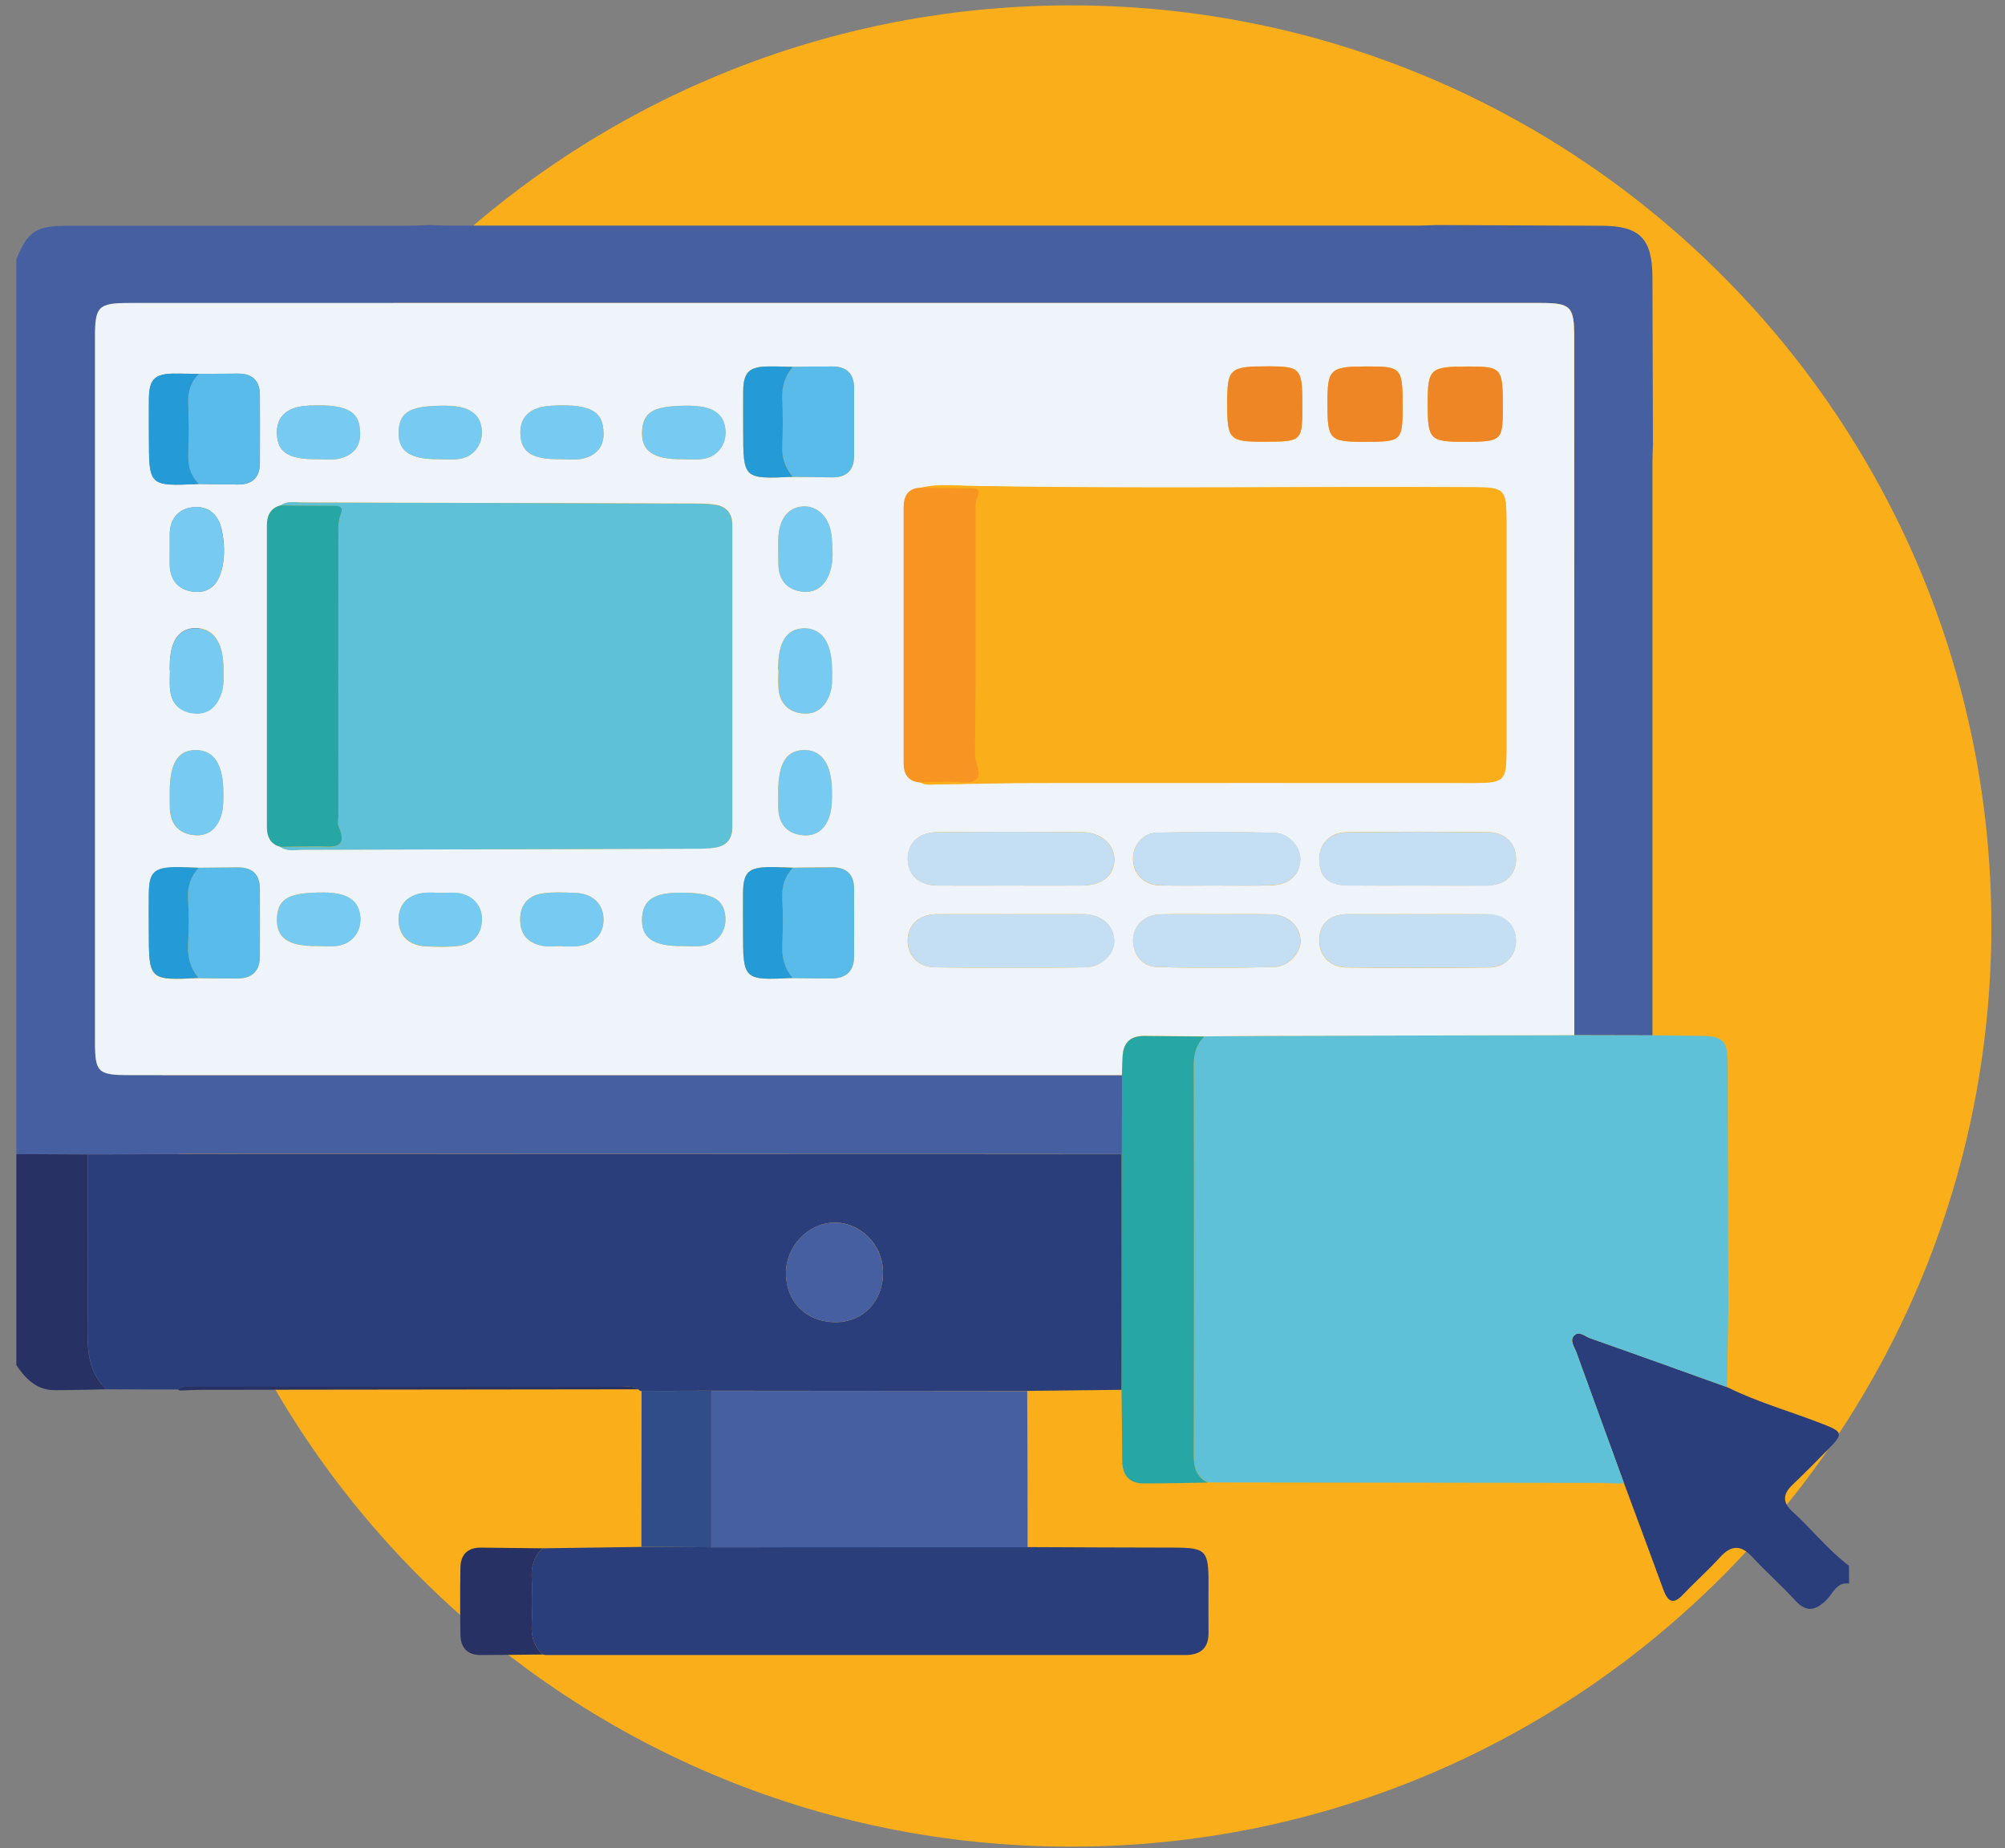 <svg width="115" height="106" viewBox="0 0 115 106" fill="none" xmlns="http://www.w3.org/2000/svg">
<rect x="0" y="0" width="115" height="106" fill="#808080" stroke="none"/>
<g id="Frame" clip-path="url(#clip0_249_447)">
<path id="Vector" d="M61.418 105.907C90.578 105.907 114.218 82.267 114.218 53.107C114.218 23.946 90.578 0.307 61.418 0.307C32.257 0.307 8.618 23.946 8.618 53.107C8.618 82.267 32.257 105.907 61.418 105.907Z" fill="#FAAE19"/>
<g id="Group">
<path id="Vector_2" d="M0.938 14.857C1.607 13.257 2.058 12.947 3.888 12.947C10.367 12.947 16.837 12.947 23.317 12.947C23.758 12.947 24.207 12.927 24.648 12.907C24.957 12.917 25.258 12.937 25.567 12.937C44.188 12.937 62.807 12.937 81.427 12.937C81.737 12.937 82.037 12.917 82.347 12.907C85.517 12.917 88.688 12.937 91.858 12.947C94.067 12.957 94.767 13.677 94.778 15.907C94.787 19.107 94.797 22.317 94.808 25.517C94.797 25.827 94.778 26.127 94.778 26.437C94.778 37.417 94.778 48.397 94.778 59.377C93.287 59.377 91.787 59.367 90.297 59.367C90.297 46.027 90.297 32.687 90.297 19.337C90.297 17.577 90.097 17.377 88.377 17.377C61.388 17.377 34.398 17.377 7.407 17.377C5.657 17.377 5.457 17.577 5.457 19.297C5.457 32.777 5.457 46.257 5.457 59.737C5.457 61.497 5.617 61.657 7.397 61.657C26.387 61.657 45.367 61.657 64.358 61.657C64.358 63.167 64.358 64.677 64.358 66.187C47.117 66.187 29.878 66.177 12.637 66.177C10.107 66.177 7.577 66.187 5.048 66.197C3.667 66.197 2.297 66.187 0.938 66.187C0.938 49.077 0.938 31.967 0.938 14.857Z" fill="#465FA1"/>
<path id="Vector_3" d="M106.058 90.817C105.338 90.717 105.128 91.397 104.758 91.757C104.108 92.397 103.598 92.477 102.958 91.777C102.168 90.917 101.298 90.147 100.508 89.297C99.838 88.567 99.278 88.617 98.638 89.327C97.978 90.057 97.228 90.717 96.548 91.437C95.978 92.047 95.668 91.877 95.408 91.177C94.658 89.127 93.898 87.077 93.138 85.037C92.228 82.547 91.318 80.057 90.418 77.557C90.308 77.247 90.028 76.887 90.278 76.607C90.558 76.297 90.908 76.647 91.198 76.747C93.828 77.667 96.448 78.617 99.068 79.557C100.848 80.437 102.768 80.967 104.598 81.687C105.678 82.107 105.718 82.237 104.938 83.037C104.238 83.747 103.548 84.457 102.828 85.137C102.268 85.667 102.208 86.147 102.808 86.687C103.918 87.697 104.848 88.887 106.048 89.797C106.058 90.137 106.058 90.477 106.058 90.817Z" fill="#2A3E7C"/>
<path id="Vector_4" d="M0.938 66.187C2.297 66.197 3.667 66.197 5.027 66.207C5.027 69.337 5.058 72.477 5.027 75.607C5.018 77.077 4.907 78.537 6.088 79.677C5.107 79.697 4.117 79.727 3.138 79.727C2.098 79.727 1.478 79.077 0.938 78.297C0.938 74.257 0.938 70.217 0.938 66.187Z" fill="#283163"/>
<path id="Vector_5" d="M99.067 79.557C96.448 78.617 93.828 77.677 91.198 76.747C90.907 76.647 90.558 76.297 90.278 76.607C90.017 76.887 90.297 77.247 90.418 77.557C91.328 80.047 92.237 82.547 93.138 85.037C93.088 85.057 93.047 85.067 92.998 85.087C92.558 85.077 92.118 85.047 91.668 85.047C84.207 85.037 76.748 85.027 69.287 85.017C68.608 84.687 68.478 84.117 68.478 83.407C68.498 75.967 68.498 68.537 68.478 61.097C68.478 60.437 68.618 59.897 69.088 59.437C70.347 59.427 71.618 59.417 72.877 59.407C78.688 59.387 84.498 59.377 90.308 59.367C91.797 59.367 93.297 59.377 94.787 59.377C95.677 59.387 96.558 59.397 97.448 59.407C98.858 59.417 99.097 59.657 99.097 61.077C99.108 65.747 99.118 70.417 99.127 75.087C99.097 76.587 99.088 78.067 99.067 79.557Z" fill="#5FC1D7"/>
<path id="Vector_6" d="M64.338 79.707C62.538 79.727 60.728 79.747 58.928 79.767C52.888 79.767 46.838 79.767 40.798 79.757C39.458 79.757 38.128 79.767 36.788 79.777C36.718 79.777 36.658 79.747 36.628 79.687C36.288 79.447 35.898 79.537 35.528 79.537C27.458 79.537 19.378 79.537 11.308 79.537C10.938 79.537 10.548 79.457 10.208 79.687C8.838 79.687 7.458 79.687 6.088 79.677C4.918 78.527 5.018 77.067 5.028 75.607C5.058 72.477 5.028 69.337 5.028 66.207C7.558 66.197 10.088 66.187 12.618 66.187C29.858 66.187 47.098 66.197 64.338 66.197C64.348 70.697 64.348 75.197 64.338 79.707ZM50.648 73.007C50.658 71.407 49.368 70.087 47.828 70.117C46.358 70.147 45.088 71.467 45.078 72.997C45.068 74.647 46.248 75.827 47.918 75.827C49.488 75.837 50.638 74.647 50.648 73.007Z" fill="#2A3E7C"/>
<path id="Vector_7" d="M10.207 79.677C10.547 79.447 10.938 79.527 11.307 79.527C19.378 79.527 27.457 79.527 35.528 79.527C35.898 79.527 36.288 79.447 36.627 79.677C28.297 79.687 19.968 79.697 11.637 79.707C11.197 79.707 10.748 79.737 10.307 79.747C10.277 79.737 10.238 79.707 10.207 79.677Z" fill="#283163"/>
<path id="Vector_8" d="M90.297 59.367C84.487 59.377 78.677 59.397 72.867 59.407C71.607 59.407 70.337 59.427 69.077 59.437C67.927 59.427 66.777 59.417 65.637 59.407C64.797 59.397 64.407 59.837 64.387 60.647C64.377 60.987 64.357 61.317 64.347 61.657C45.357 61.657 26.377 61.657 7.387 61.657C5.607 61.657 5.447 61.497 5.447 59.737C5.447 46.257 5.447 32.777 5.447 19.297C5.447 17.577 5.647 17.377 7.397 17.377C34.387 17.377 61.377 17.377 88.367 17.377C90.097 17.377 90.287 17.577 90.287 19.337C90.297 32.687 90.297 46.027 90.297 59.367ZM45.477 21.037C44.997 21.027 44.527 21.007 44.047 21.017C42.967 21.027 42.647 21.347 42.627 22.407C42.617 23.157 42.627 23.907 42.627 24.657C42.627 27.477 42.627 27.477 45.477 27.347C46.227 27.357 46.977 27.367 47.717 27.377C48.547 27.387 48.987 26.977 48.987 26.137C48.987 24.847 48.987 23.557 48.987 22.257C48.987 21.417 48.547 21.007 47.717 21.017C46.977 21.027 46.227 21.037 45.477 21.037ZM11.397 49.767C10.957 49.757 10.517 49.727 10.067 49.737C8.837 49.757 8.557 50.037 8.537 51.237C8.527 51.957 8.537 52.667 8.537 53.387C8.537 56.227 8.547 56.237 11.387 56.097C12.137 56.107 12.887 56.117 13.627 56.117C14.447 56.117 14.897 55.707 14.907 54.867C14.917 53.577 14.907 52.287 14.907 50.987C14.907 50.137 14.467 49.747 13.637 49.747C12.887 49.757 12.137 49.757 11.397 49.767ZM45.467 56.087C46.217 56.097 46.967 56.107 47.707 56.107C48.527 56.107 48.977 55.697 48.987 54.857C48.997 53.567 48.987 52.277 48.987 50.977C48.987 50.127 48.547 49.737 47.717 49.737C46.967 49.747 46.227 49.747 45.477 49.757C45.037 49.747 44.597 49.717 44.147 49.727C42.917 49.747 42.637 50.027 42.617 51.227C42.607 51.947 42.617 52.657 42.617 53.377C42.617 56.217 42.627 56.227 45.467 56.087ZM11.397 21.447C10.917 21.437 10.447 21.417 9.967 21.427C8.887 21.437 8.567 21.757 8.547 22.817C8.537 23.567 8.547 24.317 8.547 25.067C8.547 27.887 8.547 27.887 11.397 27.757C12.147 27.767 12.897 27.777 13.637 27.787C14.467 27.797 14.907 27.387 14.907 26.547C14.917 25.257 14.907 23.967 14.907 22.667C14.907 21.827 14.467 21.417 13.637 21.427C12.887 21.437 12.147 21.447 11.397 21.447ZM16.097 28.987C15.497 29.137 15.307 29.577 15.317 30.137C15.317 35.897 15.317 41.647 15.317 47.407C15.317 47.967 15.497 48.407 16.097 48.567C16.497 48.847 16.957 48.727 17.397 48.727C24.917 48.717 32.437 48.697 39.957 48.667C40.297 48.667 40.637 48.657 40.977 48.607C41.647 48.517 42.007 48.137 42.007 47.437C42.007 41.657 42.007 35.877 42.007 30.107C42.007 29.407 41.647 29.027 40.977 28.937C40.637 28.887 40.297 28.877 39.957 28.877C32.437 28.857 24.917 28.837 17.397 28.817C16.967 28.817 16.507 28.707 16.097 28.987ZM52.797 44.877C53.117 45.067 53.467 44.987 53.797 44.987C55.677 44.967 57.557 44.907 59.437 44.907C67.817 44.897 76.187 44.907 84.567 44.907C86.267 44.907 86.407 44.767 86.407 43.107C86.407 38.697 86.407 34.287 86.407 29.877C86.407 28.057 86.307 27.957 84.497 27.957C74.927 27.907 65.357 28.057 55.787 27.887C54.807 27.867 53.807 27.747 52.837 27.987C52.097 28.017 51.847 28.447 51.847 29.127C51.847 33.997 51.847 38.857 51.847 43.727C51.837 44.377 52.067 44.827 52.797 44.877ZM57.857 50.787C59.257 50.787 60.657 50.797 62.057 50.787C63.217 50.777 63.887 50.237 63.917 49.317C63.947 48.467 63.187 47.737 62.117 47.727C59.317 47.697 56.517 47.697 53.717 47.727C52.677 47.737 52.047 48.397 52.067 49.287C52.087 50.197 52.717 50.777 53.767 50.787C55.127 50.797 56.487 50.787 57.857 50.787ZM57.937 52.427C56.537 52.427 55.137 52.417 53.737 52.427C52.707 52.437 52.067 53.027 52.057 53.937C52.047 54.787 52.657 55.467 53.617 55.477C56.487 55.517 59.347 55.517 62.217 55.477C63.207 55.467 63.957 54.677 63.907 53.897C63.847 53.037 63.157 52.437 62.127 52.427C60.737 52.417 59.337 52.427 57.937 52.427ZM81.277 50.787C82.607 50.787 83.937 50.797 85.267 50.787C86.307 50.777 86.947 50.197 86.957 49.287C86.977 48.427 86.367 47.747 85.417 47.727C82.687 47.687 79.967 47.687 77.237 47.727C76.237 47.737 75.627 48.447 75.667 49.357C75.707 50.317 76.197 50.757 77.287 50.777C78.617 50.797 79.947 50.787 81.277 50.787ZM81.327 52.427C79.997 52.427 78.657 52.417 77.327 52.427C76.277 52.437 75.717 52.937 75.667 53.837C75.617 54.757 76.227 55.467 77.227 55.487C79.957 55.527 82.697 55.527 85.427 55.487C86.377 55.477 86.977 54.767 86.947 53.907C86.917 53.037 86.287 52.457 85.317 52.437C83.997 52.417 82.667 52.427 81.327 52.427ZM69.737 50.787C70.797 50.787 71.857 50.807 72.907 50.777C73.917 50.757 74.537 50.197 74.577 49.337C74.617 48.627 73.957 47.787 73.107 47.767C70.857 47.697 68.607 47.697 66.357 47.757C65.487 47.777 64.937 48.547 64.987 49.367C65.037 50.177 65.657 50.767 66.557 50.787C67.617 50.797 68.677 50.787 69.737 50.787ZM69.747 52.427C68.687 52.427 67.637 52.407 66.577 52.437C65.677 52.457 65.047 53.037 64.997 53.837C64.937 54.657 65.477 55.437 66.347 55.457C68.597 55.527 70.847 55.517 73.097 55.457C73.947 55.437 74.637 54.607 74.597 53.907C74.547 53.087 73.867 52.457 72.927 52.437C71.867 52.407 70.807 52.427 69.747 52.427ZM74.697 23.247C74.697 21.127 74.597 21.017 72.777 21.017C70.517 21.017 70.397 21.127 70.387 23.127C70.387 25.217 70.497 25.337 72.447 25.337C74.687 25.337 74.697 25.327 74.697 23.247ZM80.447 23.227C80.447 21.117 80.367 21.017 78.497 21.017C76.267 21.017 76.137 21.127 76.137 23.147C76.137 25.207 76.257 25.337 78.217 25.337C80.427 25.337 80.447 25.317 80.447 23.227ZM83.987 25.337C86.127 25.337 86.187 25.277 86.197 23.407C86.197 21.087 86.147 21.017 84.227 21.017C82.017 21.017 81.887 21.127 81.887 23.167C81.887 25.207 82.007 25.337 83.987 25.337ZM44.637 45.397C44.637 45.707 44.627 46.007 44.637 46.317C44.657 47.187 45.087 47.767 45.937 47.887C46.877 48.017 47.417 47.477 47.627 46.617C47.727 46.227 47.717 45.807 47.717 45.397C47.717 43.827 47.137 42.987 46.077 43.017C45.097 43.037 44.637 43.797 44.637 45.397ZM9.737 45.397C9.737 45.707 9.727 46.007 9.737 46.317C9.757 47.187 10.187 47.767 11.037 47.887C11.977 48.017 12.507 47.467 12.727 46.607C12.817 46.247 12.807 45.867 12.807 45.497C12.817 43.827 12.257 42.987 11.167 43.017C10.197 43.037 9.737 43.797 9.737 45.397ZM44.637 38.427H44.647C44.647 38.767 44.627 39.107 44.647 39.447C44.697 40.267 45.147 40.797 45.957 40.907C46.777 41.017 47.307 40.587 47.587 39.817C47.757 39.357 47.727 38.877 47.717 38.407C47.707 36.837 47.117 35.997 46.067 36.037C45.107 36.077 44.637 36.827 44.627 38.327C44.637 38.357 44.637 38.387 44.637 38.427ZM9.737 38.427H9.747C9.747 38.767 9.727 39.107 9.747 39.447C9.797 40.267 10.247 40.797 11.057 40.897C11.887 41.007 12.407 40.567 12.687 39.797C12.867 39.297 12.827 38.787 12.817 38.277C12.807 36.797 12.187 35.977 11.167 36.017C10.227 36.057 9.737 36.797 9.737 38.207C9.737 38.297 9.737 38.357 9.737 38.427ZM44.637 31.487C44.647 31.797 44.637 32.097 44.647 32.407C44.677 33.227 45.107 33.777 45.907 33.917C46.777 34.067 47.327 33.607 47.607 32.787C47.817 32.157 47.757 31.497 47.707 30.857C47.637 29.717 46.917 28.977 46.027 29.047C45.167 29.107 44.657 29.817 44.637 30.977C44.637 31.147 44.637 31.317 44.637 31.487ZM9.737 31.527C9.737 31.797 9.737 32.077 9.737 32.347C9.757 33.217 10.177 33.797 11.027 33.927C11.957 34.067 12.517 33.527 12.727 32.667C12.907 31.897 12.887 31.117 12.707 30.337C12.507 29.487 11.937 29.007 11.097 29.087C10.267 29.167 9.757 29.707 9.737 30.607C9.737 30.907 9.737 31.217 9.737 31.527ZM25.307 51.207C24.997 51.197 24.697 51.187 24.387 51.207C23.417 51.277 22.847 51.857 22.857 52.757C22.867 53.657 23.437 54.227 24.417 54.277C25.027 54.307 25.647 54.327 26.247 54.257C27.097 54.157 27.597 53.657 27.637 52.777C27.667 51.947 27.087 51.297 26.217 51.217C25.927 51.177 25.617 51.207 25.307 51.207ZM32.237 54.257C32.237 54.267 32.237 54.267 32.237 54.277C32.477 54.277 32.717 54.287 32.947 54.277C33.977 54.237 34.617 53.657 34.617 52.757C34.627 51.847 33.997 51.237 32.967 51.207C32.357 51.187 31.737 51.147 31.137 51.237C30.347 51.347 29.857 51.827 29.837 52.677C29.807 53.567 30.267 54.087 31.117 54.247C31.487 54.307 31.867 54.257 32.237 54.257ZM39.157 54.257C39.527 54.257 39.907 54.297 40.277 54.247C41.117 54.137 41.657 53.437 41.607 52.607C41.527 51.557 40.867 51.187 39.007 51.197C37.527 51.197 36.897 51.607 36.827 52.607C36.757 53.777 37.447 54.277 39.157 54.257ZM18.217 26.337C18.587 26.337 18.977 26.387 19.337 26.327C20.177 26.177 20.697 25.667 20.657 24.787C20.607 23.847 20.287 23.107 17.657 23.267C16.477 23.337 15.847 23.877 15.887 24.887C15.927 25.957 16.567 26.357 18.217 26.337ZM39.147 26.337C39.517 26.337 39.897 26.377 40.267 26.327C41.107 26.227 41.657 25.537 41.607 24.697C41.547 23.737 40.877 23.277 39.527 23.267C37.537 23.257 36.907 23.587 36.827 24.667C36.747 25.857 37.437 26.357 39.147 26.337ZM32.177 26.337C32.547 26.337 32.937 26.387 33.297 26.327C34.137 26.177 34.657 25.667 34.617 24.787C34.567 23.847 34.247 23.107 31.617 23.267C30.437 23.337 29.807 23.877 29.847 24.887C29.887 25.957 30.527 26.357 32.177 26.337ZM18.207 54.257C18.577 54.257 18.957 54.297 19.327 54.247C20.167 54.147 20.717 53.457 20.667 52.617C20.607 51.657 19.937 51.197 18.587 51.187C16.597 51.177 15.967 51.507 15.887 52.587C15.807 53.777 16.497 54.277 18.207 54.257ZM25.177 26.337C25.547 26.337 25.927 26.377 26.297 26.327C27.137 26.227 27.687 25.537 27.637 24.697C27.577 23.737 26.907 23.277 25.567 23.267C23.577 23.257 22.947 23.587 22.867 24.667C22.787 25.847 23.477 26.357 25.177 26.337Z" fill="#EEF4F9"/>
<path id="Vector_9" d="M64.348 61.667C64.358 61.327 64.378 60.997 64.388 60.657C64.408 59.837 64.798 59.407 65.638 59.417C66.788 59.427 67.938 59.437 69.078 59.447C68.608 59.907 68.468 60.447 68.468 61.107C68.488 68.547 68.488 75.977 68.468 83.417C68.468 84.127 68.598 84.697 69.278 85.027C68.058 85.047 66.828 85.077 65.608 85.077C64.778 85.077 64.378 84.617 64.368 83.797C64.358 82.437 64.348 81.077 64.328 79.717C64.328 75.217 64.328 70.707 64.338 66.207C64.348 64.687 64.348 63.177 64.348 61.667Z" fill="#27A6A6"/>
<path id="Vector_10" d="M31.127 88.797C33.017 88.767 34.897 88.747 36.787 88.717C38.127 88.727 39.467 88.727 40.807 88.737C46.857 88.737 52.907 88.727 58.947 88.727C61.747 88.737 64.557 88.757 67.357 88.757C69.157 88.767 69.317 88.917 69.317 90.767C69.317 91.727 69.307 92.687 69.317 93.637C69.327 94.497 68.887 94.887 68.067 94.917C67.997 94.917 67.927 94.917 67.857 94.917C55.677 94.917 43.507 94.917 31.327 94.917C31.257 94.917 31.187 94.897 31.127 94.887C30.617 94.417 30.457 93.847 30.497 93.157C30.547 92.277 30.547 91.397 30.497 90.527C30.457 89.847 30.607 89.267 31.127 88.797Z" fill="#2A3E7C"/>
<path id="Vector_11" d="M58.938 88.737C52.888 88.737 46.838 88.747 40.788 88.747C40.788 85.757 40.788 82.757 40.788 79.767C46.838 79.767 52.878 79.767 58.918 79.777C58.938 82.757 58.938 85.747 58.938 88.737Z" fill="#465FA1"/>
<path id="Vector_12" d="M40.798 79.757C40.798 82.747 40.798 85.747 40.798 88.737C39.458 88.727 38.118 88.727 36.788 88.717C36.788 85.737 36.798 82.747 36.798 79.767C38.128 79.767 39.458 79.767 40.798 79.757Z" fill="#304D8A"/>
<path id="Vector_13" d="M31.128 88.797C30.618 89.267 30.458 89.837 30.498 90.527C30.548 91.407 30.548 92.287 30.498 93.157C30.458 93.847 30.618 94.417 31.128 94.887C29.938 94.897 28.748 94.917 27.558 94.917C26.808 94.917 26.428 94.497 26.408 93.777C26.388 92.487 26.388 91.187 26.408 89.897C26.418 89.177 26.808 88.757 27.558 88.757C28.738 88.767 29.928 88.787 31.128 88.797Z" fill="#283163"/>
<path id="Vector_14" d="M50.647 73.007C50.637 74.647 49.497 75.837 47.917 75.827C46.247 75.827 45.057 74.637 45.077 72.997C45.087 71.467 46.357 70.137 47.827 70.117C49.367 70.087 50.647 71.407 50.647 73.007Z" fill="#465FA1"/>
<path id="Vector_15" d="M52.828 27.967C53.808 27.727 54.798 27.857 55.778 27.867C65.348 28.037 74.918 27.887 84.488 27.937C86.298 27.947 86.398 28.047 86.398 29.857C86.398 34.267 86.398 38.677 86.398 43.087C86.398 44.747 86.258 44.887 84.558 44.887C76.178 44.887 67.808 44.887 59.428 44.887C57.548 44.887 55.668 44.947 53.788 44.967C53.458 44.967 53.098 45.047 52.788 44.857C53.298 44.837 53.808 44.827 54.318 44.817C54.868 44.807 55.528 44.987 55.928 44.737C56.388 44.447 55.918 43.777 55.928 43.277C55.968 38.707 55.948 34.127 55.958 29.557C55.958 29.217 55.918 28.847 56.048 28.547C56.288 27.977 55.968 27.997 55.588 27.987C54.668 27.987 53.748 27.977 52.828 27.967Z" fill="#FAAE19"/>
<path id="Vector_16" d="M16.097 28.987C16.497 28.707 16.957 28.817 17.387 28.827C24.907 28.837 32.427 28.857 39.947 28.887C40.287 28.887 40.627 28.907 40.967 28.947C41.637 29.037 41.997 29.417 41.997 30.117C41.997 35.897 41.997 41.677 41.997 47.447C41.997 48.147 41.637 48.527 40.967 48.617C40.627 48.667 40.287 48.677 39.947 48.677C32.427 48.697 24.907 48.717 17.387 48.737C16.957 48.737 16.497 48.857 16.087 48.577C16.807 48.567 17.517 48.547 18.237 48.547C19.007 48.547 20.007 48.787 19.417 47.387C19.347 47.217 19.407 46.977 19.407 46.777C19.407 41.447 19.407 36.117 19.407 30.787C19.407 30.377 19.367 29.937 19.517 29.577C19.737 29.017 19.457 29.017 19.067 29.017C18.087 29.007 17.097 28.997 16.097 28.987Z" fill="#5FC1D7"/>
<path id="Vector_17" d="M16.098 28.987C17.088 28.997 18.078 29.007 19.068 29.007C19.458 29.007 19.738 29.007 19.518 29.567C19.378 29.927 19.418 30.367 19.408 30.777C19.398 36.107 19.408 41.437 19.408 46.767C19.408 46.967 19.348 47.207 19.418 47.377C20.008 48.777 19.008 48.537 18.238 48.537C17.518 48.537 16.808 48.557 16.088 48.567C15.488 48.407 15.308 47.967 15.308 47.407C15.308 41.647 15.308 35.897 15.308 30.137C15.318 29.577 15.498 29.137 16.098 28.987Z" fill="#27A6A6"/>
<path id="Vector_18" d="M52.827 27.967C53.747 27.977 54.667 27.997 55.587 27.997C55.967 27.997 56.287 27.987 56.047 28.557C55.917 28.857 55.957 29.227 55.957 29.567C55.957 34.137 55.967 38.717 55.927 43.287C55.927 43.797 56.387 44.457 55.927 44.747C55.537 44.997 54.867 44.807 54.317 44.827C53.807 44.837 53.297 44.857 52.787 44.867C52.057 44.817 51.817 44.367 51.827 43.697C51.827 38.827 51.827 33.967 51.827 29.097C51.837 28.427 52.087 27.987 52.827 27.967Z" fill="#F89522"/>
<path id="Vector_19" d="M57.858 50.787C56.488 50.787 55.128 50.797 53.758 50.787C52.718 50.777 52.078 50.197 52.058 49.287C52.038 48.387 52.668 47.737 53.708 47.727C56.508 47.697 59.308 47.697 62.108 47.727C63.178 47.737 63.938 48.467 63.908 49.317C63.878 50.237 63.208 50.777 62.048 50.787C60.658 50.797 59.258 50.787 57.858 50.787Z" fill="#C4DEF4"/>
<path id="Vector_20" d="M57.938 52.427C59.337 52.427 60.737 52.417 62.138 52.427C63.167 52.437 63.858 53.027 63.917 53.897C63.968 54.687 63.218 55.467 62.227 55.477C59.358 55.517 56.498 55.517 53.627 55.477C52.667 55.467 52.057 54.787 52.068 53.937C52.078 53.027 52.718 52.437 53.748 52.427C55.138 52.417 56.538 52.427 57.938 52.427Z" fill="#C4DEF4"/>
<path id="Vector_21" d="M81.277 50.787C79.947 50.787 78.617 50.797 77.287 50.787C76.197 50.767 75.717 50.327 75.667 49.367C75.627 48.457 76.227 47.747 77.237 47.737C79.967 47.697 82.687 47.697 85.417 47.737C86.377 47.747 86.977 48.437 86.957 49.297C86.937 50.207 86.297 50.777 85.267 50.797C83.937 50.797 82.607 50.787 81.277 50.787Z" fill="#C4DEF4"/>
<path id="Vector_22" d="M81.328 52.427C82.658 52.427 83.998 52.417 85.328 52.427C86.298 52.437 86.928 53.027 86.958 53.897C86.988 54.757 86.388 55.467 85.438 55.477C82.708 55.517 79.968 55.517 77.238 55.477C76.238 55.467 75.628 54.747 75.678 53.827C75.728 52.927 76.288 52.437 77.338 52.417C78.668 52.417 79.998 52.427 81.328 52.427Z" fill="#C4DEF4"/>
<path id="Vector_23" d="M69.737 50.787C68.677 50.787 67.617 50.807 66.567 50.777C65.667 50.757 65.047 50.177 64.997 49.357C64.947 48.537 65.487 47.777 66.367 47.747C68.617 47.687 70.867 47.687 73.117 47.757C73.967 47.787 74.627 48.617 74.587 49.327C74.537 50.187 73.927 50.747 72.917 50.767C71.857 50.807 70.797 50.787 69.737 50.787Z" fill="#C4DEF4"/>
<path id="Vector_24" d="M69.748 52.427C70.808 52.427 71.858 52.407 72.918 52.437C73.858 52.457 74.538 53.087 74.588 53.907C74.628 54.597 73.938 55.437 73.088 55.457C70.838 55.517 68.588 55.527 66.338 55.457C65.478 55.427 64.938 54.657 64.988 53.837C65.048 53.037 65.668 52.457 66.568 52.437C67.638 52.417 68.698 52.427 69.748 52.427Z" fill="#C4DEF4"/>
<path id="Vector_25" d="M11.397 21.447C12.147 21.437 12.897 21.427 13.637 21.427C14.467 21.417 14.907 21.827 14.907 22.667C14.907 23.957 14.917 25.247 14.907 26.547C14.907 27.387 14.467 27.797 13.637 27.787C12.887 27.777 12.137 27.767 11.397 27.757C10.897 27.267 10.757 26.677 10.787 25.987C10.827 25.067 10.827 24.137 10.787 23.217C10.747 22.527 10.897 21.937 11.397 21.447Z" fill="#59BBEA"/>
<path id="Vector_26" d="M45.477 49.767C46.227 49.757 46.967 49.757 47.717 49.747C48.547 49.737 48.987 50.137 48.987 50.987C48.987 52.277 48.997 53.567 48.987 54.867C48.977 55.707 48.527 56.107 47.707 56.117C46.957 56.117 46.207 56.107 45.467 56.097C44.997 55.547 44.837 54.927 44.867 54.207C44.907 53.327 44.917 52.437 44.867 51.547C44.827 50.847 44.997 50.267 45.477 49.767Z" fill="#59BBEA"/>
<path id="Vector_27" d="M11.397 49.767C12.147 49.757 12.887 49.757 13.637 49.747C14.467 49.737 14.907 50.137 14.907 50.987C14.907 52.277 14.917 53.567 14.907 54.867C14.897 55.707 14.447 56.107 13.627 56.117C12.877 56.117 12.127 56.107 11.387 56.097C10.917 55.547 10.757 54.927 10.787 54.207C10.827 53.327 10.837 52.437 10.787 51.547C10.747 50.847 10.917 50.267 11.397 49.767Z" fill="#59BBEA"/>
<path id="Vector_28" d="M45.478 21.037C46.228 21.027 46.978 21.017 47.718 21.017C48.548 21.007 48.988 21.417 48.988 22.257C48.988 23.547 48.988 24.837 48.988 26.137C48.988 26.977 48.548 27.387 47.718 27.377C46.968 27.367 46.218 27.357 45.478 27.347C45.048 26.827 44.838 26.257 44.868 25.567C44.908 24.687 44.908 23.797 44.868 22.917C44.838 22.207 45.008 21.577 45.478 21.037Z" fill="#59BBEA"/>
<path id="Vector_29" d="M74.698 23.247C74.698 25.327 74.688 25.327 72.448 25.327C70.508 25.327 70.388 25.207 70.388 23.117C70.388 21.127 70.518 21.007 72.778 21.007C74.608 21.017 74.698 21.127 74.698 23.247Z" fill="#EE8626"/>
<path id="Vector_30" d="M80.448 23.227C80.448 25.317 80.428 25.337 78.218 25.337C76.258 25.337 76.138 25.217 76.138 23.147C76.138 21.137 76.268 21.017 78.498 21.017C80.358 21.017 80.448 21.117 80.448 23.227Z" fill="#EE8626"/>
<path id="Vector_31" d="M83.988 25.337C82.008 25.337 81.888 25.207 81.888 23.177C81.888 21.137 82.008 21.027 84.228 21.027C86.148 21.027 86.198 21.097 86.198 23.417C86.198 25.277 86.128 25.337 83.988 25.337Z" fill="#EE8626"/>
<path id="Vector_32" d="M45.477 21.037C45.008 21.577 44.837 22.197 44.867 22.917C44.907 23.797 44.907 24.687 44.867 25.567C44.837 26.257 45.038 26.837 45.477 27.347C42.627 27.477 42.627 27.477 42.627 24.657C42.627 23.907 42.617 23.157 42.627 22.407C42.648 21.347 42.977 21.027 44.047 21.017C44.528 21.007 44.998 21.037 45.477 21.037Z" fill="#249AD6"/>
<path id="Vector_33" d="M11.398 21.447C10.898 21.937 10.748 22.527 10.788 23.217C10.828 24.137 10.828 25.067 10.788 25.987C10.758 26.677 10.898 27.267 11.398 27.757C8.538 27.887 8.538 27.887 8.538 25.067C8.538 24.317 8.528 23.567 8.538 22.817C8.558 21.757 8.888 21.437 9.958 21.427C10.448 21.427 10.918 21.447 11.398 21.447Z" fill="#249AD6"/>
<path id="Vector_34" d="M11.398 49.767C10.928 50.267 10.748 50.847 10.788 51.537C10.838 52.417 10.828 53.307 10.788 54.197C10.758 54.917 10.918 55.547 11.388 56.087C8.548 56.227 8.538 56.217 8.538 53.377C8.538 52.657 8.528 51.947 8.538 51.227C8.548 50.027 8.838 49.747 10.068 49.727C10.508 49.727 10.948 49.757 11.398 49.767Z" fill="#249AD6"/>
<path id="Vector_35" d="M45.478 49.767C45.008 50.267 44.828 50.847 44.868 51.537C44.918 52.417 44.908 53.307 44.868 54.197C44.838 54.917 44.998 55.547 45.468 56.087C42.628 56.227 42.618 56.217 42.618 53.377C42.618 52.657 42.608 51.947 42.618 51.227C42.628 50.027 42.918 49.747 44.148 49.727C44.588 49.727 45.038 49.757 45.478 49.767Z" fill="#249AD6"/>
<path id="Vector_36" d="M44.638 45.397C44.638 43.807 45.098 43.047 46.078 43.017C47.128 42.987 47.708 43.827 47.718 45.397C47.718 45.807 47.728 46.227 47.628 46.617C47.418 47.477 46.878 48.027 45.938 47.887C45.078 47.767 44.658 47.187 44.638 46.317C44.638 46.007 44.638 45.697 44.638 45.397Z" fill="#77CAF2"/>
<path id="Vector_37" d="M9.737 45.397C9.737 43.807 10.197 43.047 11.177 43.017C12.257 42.987 12.817 43.817 12.817 45.497C12.817 45.867 12.817 46.257 12.737 46.607C12.527 47.467 11.987 48.017 11.047 47.887C10.187 47.767 9.767 47.187 9.747 46.317C9.737 46.007 9.737 45.707 9.737 45.397Z" fill="#77CAF2"/>
<path id="Vector_38" d="M44.638 38.427C44.638 38.397 44.638 38.357 44.638 38.327C44.638 36.827 45.108 36.077 46.078 36.037C47.128 35.997 47.718 36.837 47.728 38.407C47.728 38.877 47.768 39.357 47.598 39.817C47.318 40.587 46.788 41.017 45.968 40.907C45.158 40.797 44.718 40.267 44.658 39.447C44.638 39.107 44.658 38.767 44.658 38.427C44.648 38.427 44.638 38.427 44.638 38.427Z" fill="#77CAF2"/>
<path id="Vector_39" d="M9.737 38.427C9.737 38.357 9.737 38.287 9.737 38.227C9.747 36.817 10.227 36.077 11.167 36.037C12.197 35.997 12.807 36.817 12.817 38.297C12.817 38.807 12.867 39.317 12.687 39.817C12.407 40.587 11.887 41.027 11.057 40.917C10.247 40.807 9.797 40.287 9.747 39.467C9.727 39.127 9.747 38.787 9.747 38.447C9.737 38.427 9.737 38.427 9.737 38.427Z" fill="#77CAF2"/>
<path id="Vector_40" d="M44.638 31.487C44.638 31.317 44.638 31.147 44.638 30.977C44.658 29.817 45.168 29.117 46.028 29.047C46.918 28.977 47.638 29.717 47.708 30.857C47.748 31.497 47.818 32.147 47.608 32.787C47.338 33.607 46.778 34.057 45.908 33.917C45.108 33.787 44.678 33.237 44.648 32.407C44.638 32.107 44.648 31.797 44.638 31.487Z" fill="#77CAF2"/>
<path id="Vector_41" d="M9.738 31.527C9.738 31.217 9.738 30.917 9.738 30.607C9.748 29.717 10.258 29.167 11.088 29.087C11.928 29.007 12.508 29.477 12.697 30.337C12.877 31.107 12.898 31.897 12.717 32.667C12.518 33.527 11.957 34.067 11.018 33.927C10.158 33.797 9.738 33.217 9.728 32.347C9.738 32.067 9.738 31.797 9.738 31.527Z" fill="#77CAF2"/>
<path id="Vector_42" d="M25.307 51.207C25.617 51.207 25.917 51.177 26.227 51.207C27.097 51.297 27.677 51.937 27.647 52.767C27.607 53.647 27.107 54.147 26.257 54.247C25.657 54.317 25.037 54.287 24.427 54.267C23.447 54.217 22.877 53.647 22.867 52.747C22.857 51.847 23.427 51.267 24.397 51.197C24.697 51.177 25.007 51.197 25.307 51.207Z" fill="#77CAF2"/>
<path id="Vector_43" d="M32.237 54.257C31.867 54.257 31.477 54.317 31.117 54.247C30.277 54.087 29.817 53.567 29.837 52.677C29.867 51.827 30.348 51.347 31.137 51.237C31.738 51.157 32.358 51.187 32.968 51.207C33.998 51.237 34.617 51.847 34.617 52.757C34.608 53.657 33.977 54.237 32.947 54.277C32.708 54.287 32.468 54.277 32.237 54.277C32.237 54.267 32.237 54.257 32.237 54.257Z" fill="#77CAF2"/>
<path id="Vector_44" d="M39.157 54.257C37.438 54.277 36.748 53.777 36.828 52.607C36.898 51.607 37.528 51.197 39.008 51.197C40.858 51.197 41.528 51.557 41.608 52.607C41.667 53.447 41.117 54.147 40.278 54.247C39.907 54.297 39.538 54.257 39.157 54.257Z" fill="#77CAF2"/>
<path id="Vector_45" d="M18.218 26.337C16.567 26.357 15.928 25.957 15.887 24.887C15.848 23.867 16.477 23.337 17.657 23.267C20.288 23.107 20.608 23.847 20.657 24.787C20.707 25.667 20.177 26.177 19.337 26.327C18.977 26.387 18.598 26.337 18.218 26.337Z" fill="#77CAF2"/>
<path id="Vector_46" d="M39.147 26.337C37.437 26.347 36.747 25.847 36.837 24.667C36.917 23.587 37.547 23.257 39.537 23.267C40.887 23.277 41.547 23.727 41.617 24.697C41.667 25.537 41.117 26.227 40.277 26.327C39.897 26.377 39.517 26.337 39.147 26.337Z" fill="#77CAF2"/>
<path id="Vector_47" d="M32.178 26.337C30.527 26.357 29.887 25.957 29.848 24.887C29.808 23.867 30.438 23.337 31.617 23.267C34.248 23.107 34.568 23.847 34.617 24.787C34.667 25.667 34.138 26.177 33.297 26.327C32.938 26.387 32.557 26.337 32.178 26.337Z" fill="#77CAF2"/>
<path id="Vector_48" d="M18.207 54.257C16.497 54.267 15.807 53.767 15.897 52.587C15.977 51.507 16.607 51.177 18.597 51.187C19.947 51.197 20.607 51.647 20.677 52.617C20.727 53.457 20.177 54.147 19.337 54.247C18.957 54.297 18.577 54.257 18.207 54.257Z" fill="#77CAF2"/>
<path id="Vector_49" d="M25.178 26.337C23.468 26.347 22.778 25.847 22.868 24.667C22.948 23.587 23.578 23.257 25.568 23.267C26.918 23.277 27.578 23.737 27.638 24.697C27.688 25.537 27.138 26.227 26.298 26.327C25.938 26.377 25.558 26.337 25.178 26.337Z" fill="#77CAF2"/>
</g>
</g>
<defs>
<clipPath id="clip0_249_447">
<rect width="113.28" height="105.6" fill="white" transform="translate(0.938 0.307)"/>
</clipPath>
</defs>
</svg>
